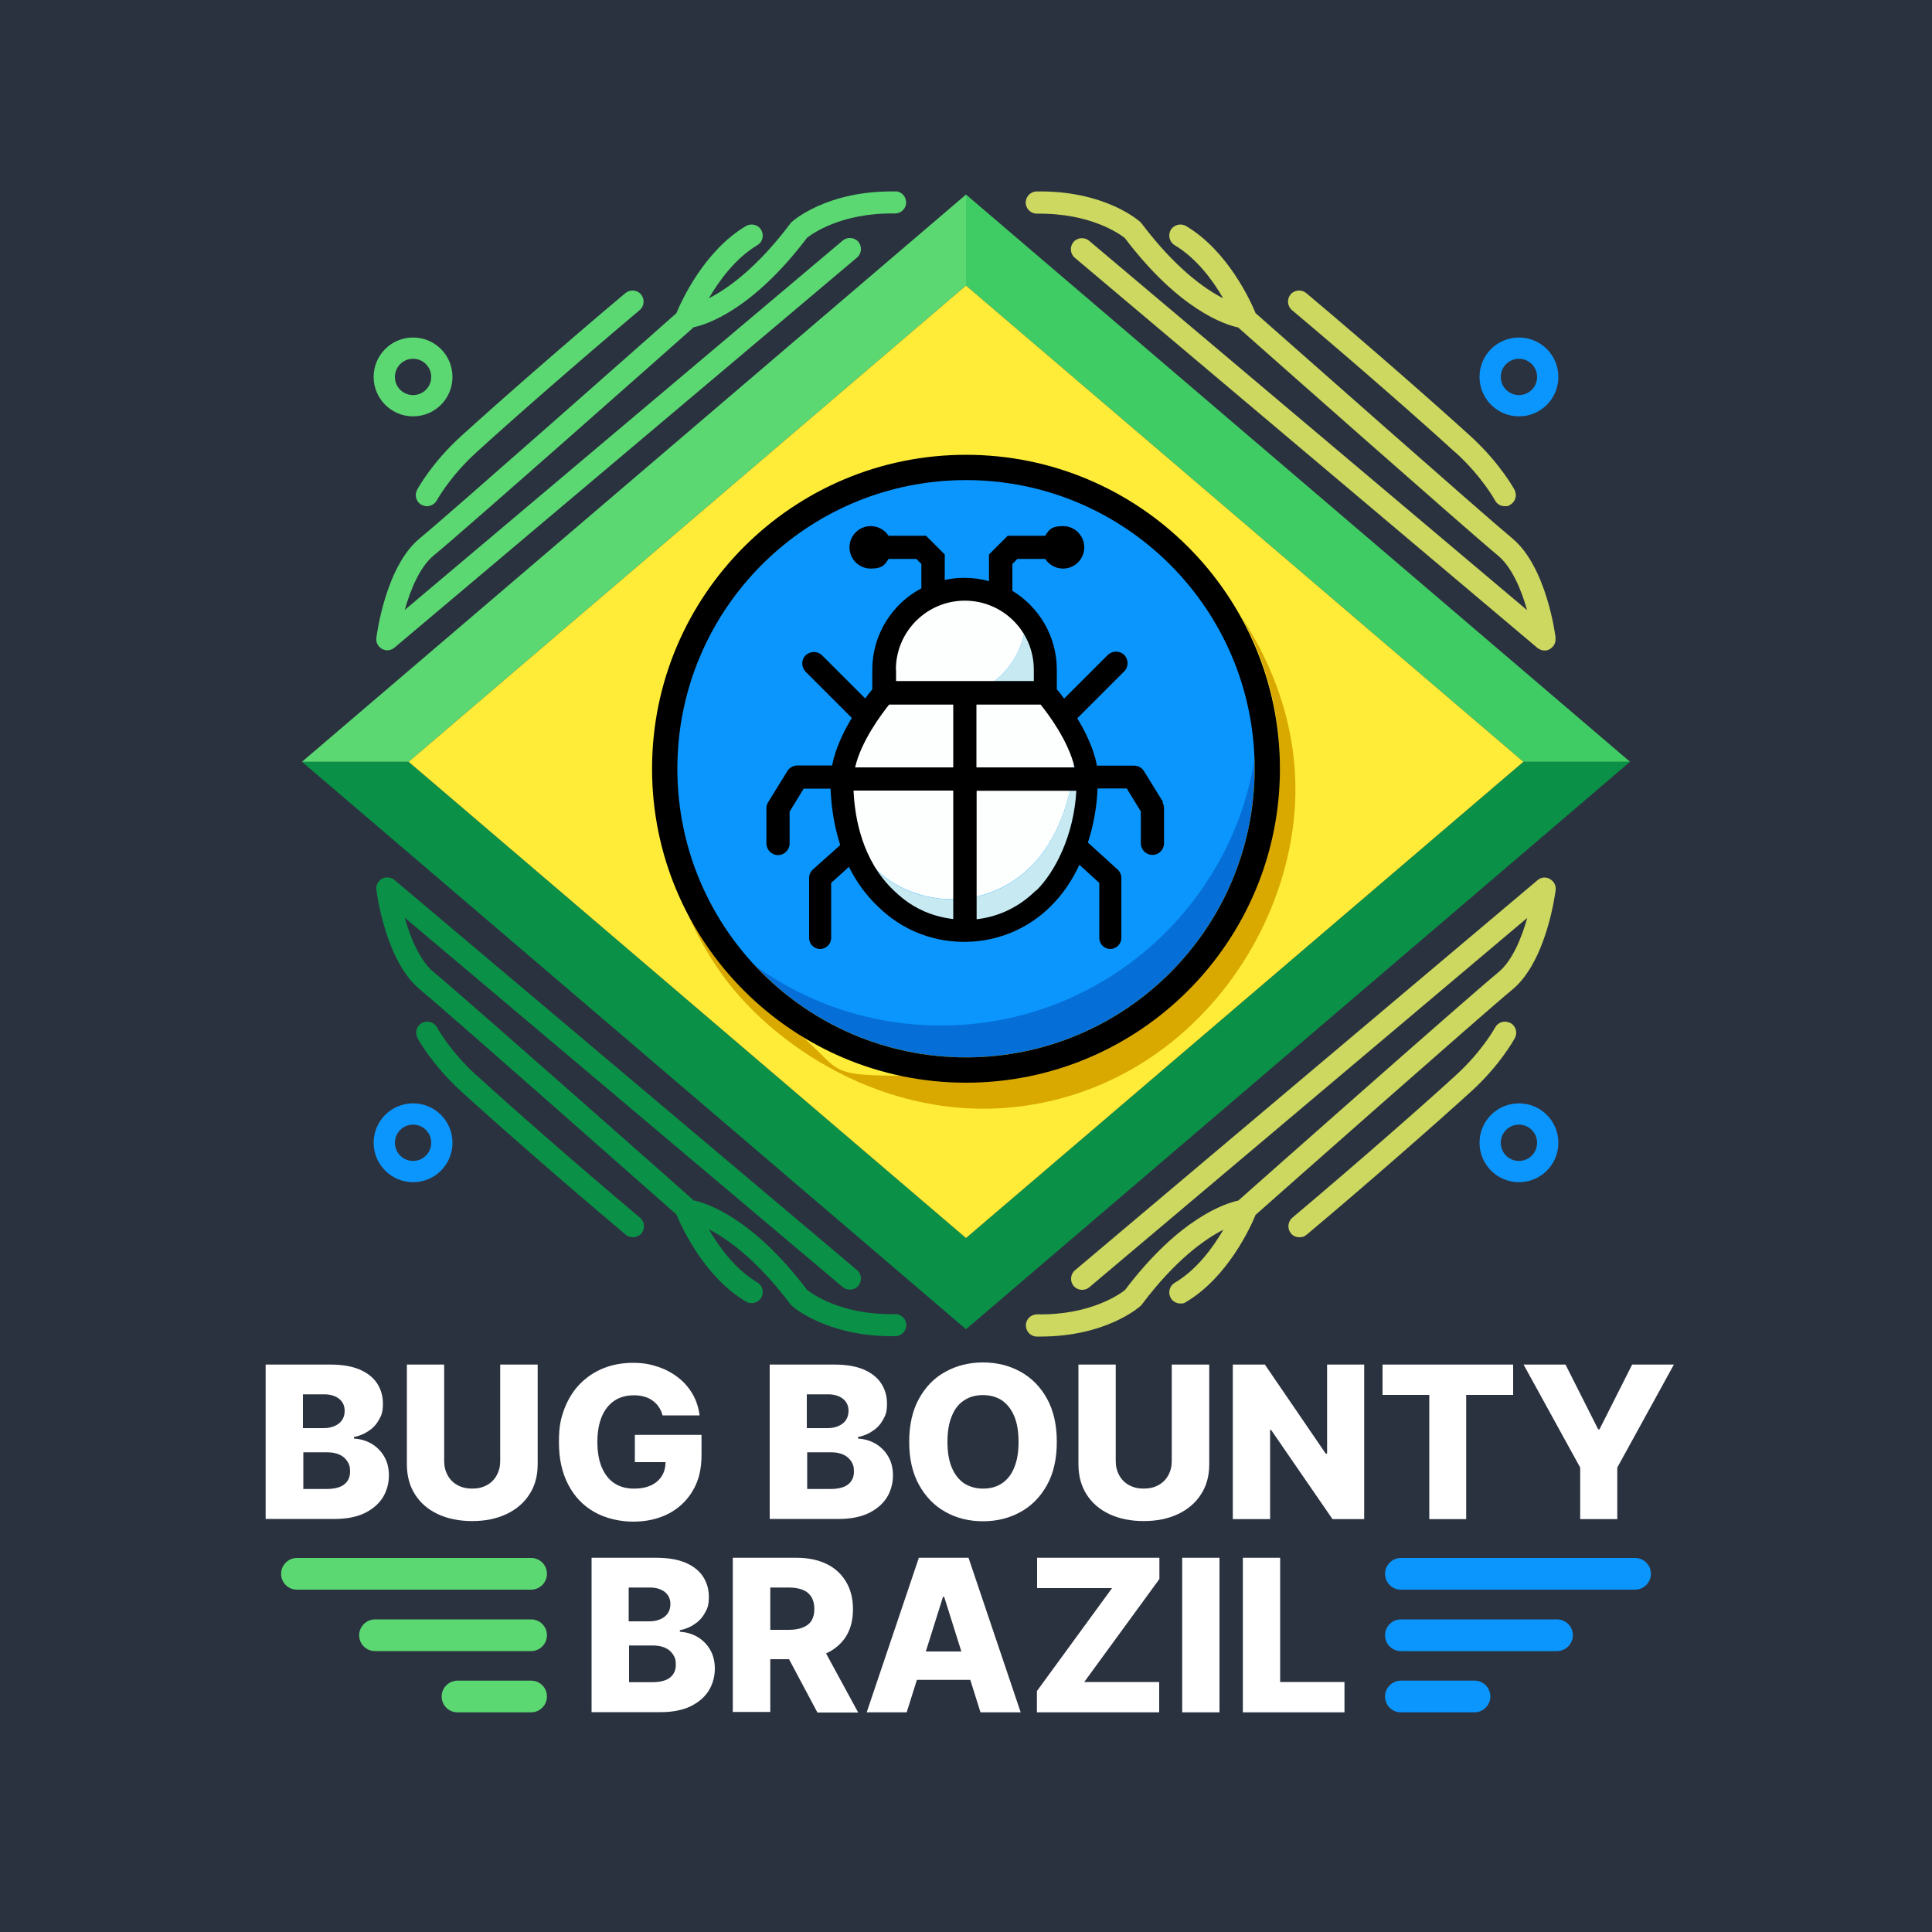 <?xml version="1.0" encoding="UTF-8"?>
<svg xmlns="http://www.w3.org/2000/svg" version="1.1" viewBox="0 0 1000 1000">
  <defs>
    <style>
      .cls-1 {
        fill: #0a9047;
      }

      .cls-2 {
        fill: #fff;
      }

      .cls-3 {
        fill: #feec39;
      }

      .cls-4 {
        fill: #056fd7;
      }

      .cls-5 {
        fill: #40cc64;
      }

      .cls-6 {
        fill: #0b96fd;
      }

      .cls-7 {
        fill: #5bd872;
      }

      .cls-8 {
        fill: #fcfffe;
      }

      .cls-9 {
        fill: #c7eaf2;
      }

      .cls-10 {
        fill: #2b323f;
      }

      .cls-11 {
        fill: #ccd85f;
      }

      .cls-12 {
        fill: #daa900;
      }
    </style>
  </defs>
  <!-- Generator: Adobe Illustrator 28.7.1, SVG Export Plug-In . SVG Version: 1.2.0 Build 142)  -->
  <g>
    <g id="Layer_1">
      <g id="Layer_1-2" data-name="Layer_1">
        <rect class="cls-10" x="-1.5" width="1001.5" height="1001.5"/>
        <g>
          <path class="cls-2" d="M137.5,786.3v-80h33.4c6,0,11,.8,15.1,2.5,4,1.7,7.1,4.1,9.1,7.1s3.1,6.6,3.1,10.6-.6,5.8-1.9,8.1c-1.3,2.4-3,4.4-5.3,5.9-2.2,1.6-4.8,2.7-7.8,3.3v.8c3.2.2,6.2,1,9,2.6,2.7,1.6,5,3.8,6.6,6.6,1.7,2.8,2.5,6.2,2.5,10s-1.1,8.1-3.3,11.5-5.4,6-9.5,8c-4.1,1.9-9.2,2.9-15.1,2.9h-35.9ZM156.9,739.2h10.7c2.1,0,4-.4,5.6-1.1s2.9-1.7,3.8-3c.9-1.3,1.4-2.9,1.4-4.8,0-2.7-1-4.8-2.9-6.3s-4.5-2.3-7.7-2.3h-11v17.5h0ZM156.9,770.7h12c4.2,0,7.3-.8,9.3-2.4,2-1.6,3-3.8,3-6.6s-.5-3.8-1.4-5.3c-1-1.5-2.3-2.7-4.1-3.5s-3.9-1.2-6.4-1.2h-12.3v19.1h-.1Z"/>
          <path class="cls-2" d="M259,706.3h19.3v51.6c0,6-1.4,11.2-4.3,15.6-2.8,4.4-6.8,7.8-11.9,10.2s-11,3.6-17.7,3.6-12.7-1.2-17.8-3.6c-5.1-2.4-9-5.8-11.8-10.2s-4.2-9.6-4.2-15.6v-51.6h19.3v49.9c0,2.8.6,5.2,1.8,7.4s2.9,3.9,5.1,5.1c2.2,1.2,4.7,1.8,7.6,1.8s5.4-.6,7.6-1.8c2.2-1.2,3.9-2.9,5.1-5.1,1.2-2.2,1.8-4.6,1.8-7.4v-49.9h0Z"/>
          <path class="cls-2" d="M342.9,732.5c-.4-1.6-1.1-3.1-2-4.4-.9-1.3-1.9-2.3-3.2-3.2-1.2-.9-2.7-1.6-4.3-2-1.6-.5-3.4-.7-5.3-.7-3.9,0-7.2.9-10.1,2.8-2.8,1.9-5,4.6-6.5,8.2-1.5,3.6-2.3,7.9-2.3,13s.7,9.5,2.2,13.1,3.6,6.4,6.4,8.3c2.8,1.9,6.2,2.9,10.2,2.9s6.5-.6,9-1.7c2.5-1.2,4.3-2.8,5.6-4.9,1.3-2.1,1.9-4.6,1.9-7.5l3.6.4h-19.5v-14.1h34.5v10.6c0,7.2-1.5,13.3-4.6,18.4-3,5.1-7.2,9-12.5,11.8-5.3,2.7-11.4,4.1-18.3,4.1s-14.3-1.7-20.1-5c-5.8-3.3-10.3-8-13.5-14.2-3.2-6.1-4.8-13.4-4.8-21.9s1-12.4,2.9-17.5c2-5.1,4.7-9.4,8.2-12.9s7.6-6.2,12.2-8,9.6-2.7,14.9-2.7,9,.7,12.9,2c4,1.3,7.5,3.2,10.6,5.6s5.6,5.3,7.5,8.6,3.1,7,3.6,11h-19.6.4Z"/>
          <path class="cls-2" d="M398.4,786.3v-80h33.4c6,0,11,.8,15.1,2.5,4,1.7,7.1,4.1,9.1,7.1s3.1,6.6,3.1,10.6-.6,5.8-1.9,8.1c-1.3,2.4-3,4.4-5.3,5.9-2.2,1.6-4.8,2.7-7.8,3.3v.8c3.2.2,6.2,1,9,2.6,2.7,1.6,5,3.8,6.6,6.6,1.7,2.8,2.5,6.2,2.5,10s-1.1,8.1-3.3,11.5c-2.2,3.4-5.4,6-9.5,8-4.1,1.9-9.2,2.9-15.1,2.9h-35.9ZM417.7,739.2h10.7c2.1,0,4-.4,5.6-1.1s2.9-1.7,3.8-3,1.4-2.9,1.4-4.8c0-2.7-1-4.8-2.9-6.3s-4.5-2.3-7.7-2.3h-11v17.5h.1ZM417.7,770.7h12c4.2,0,7.3-.8,9.3-2.4,2-1.6,3-3.8,3-6.6s-.5-3.8-1.4-5.3c-1-1.5-2.3-2.7-4.1-3.5-1.8-.8-3.9-1.2-6.4-1.2h-12.3v19.1h-.1Z"/>
          <path class="cls-2" d="M547,746.3c0,8.8-1.7,16.3-5.1,22.4-3.4,6.1-8,10.8-13.7,13.9-5.8,3.2-12.2,4.8-19.4,4.8s-13.7-1.6-19.4-4.8c-5.8-3.2-10.3-7.9-13.7-14-3.4-6.1-5.1-13.5-5.1-22.3s1.7-16.3,5.1-22.4c3.4-6.1,7.9-10.8,13.7-13.9,5.8-3.2,12.2-4.8,19.4-4.8s13.6,1.6,19.4,4.8,10.3,7.8,13.7,13.9c3.4,6.1,5.1,13.6,5.1,22.4h0ZM527.2,746.3c0-5.2-.7-9.6-2.2-13.2-1.5-3.6-3.6-6.3-6.3-8.2-2.7-1.8-6-2.8-9.9-2.8s-7.1.9-9.9,2.8c-2.8,1.8-4.9,4.6-6.3,8.2-1.5,3.6-2.2,8-2.2,13.2s.7,9.6,2.2,13.2c1.5,3.6,3.6,6.3,6.3,8.2,2.8,1.8,6.1,2.8,9.9,2.8s7.2-.9,9.9-2.8c2.7-1.8,4.9-4.6,6.3-8.2,1.5-3.6,2.2-8,2.2-13.2Z"/>
          <path class="cls-2" d="M606.6,706.3h19.3v51.6c0,6-1.4,11.2-4.3,15.6-2.8,4.4-6.8,7.8-11.9,10.2-5.1,2.4-11,3.6-17.7,3.6s-12.7-1.2-17.8-3.6c-5.1-2.4-9-5.8-11.8-10.2s-4.2-9.6-4.2-15.6v-51.6h19.3v49.9c0,2.8.6,5.2,1.8,7.4s2.9,3.9,5.1,5.1c2.2,1.2,4.7,1.8,7.6,1.8s5.4-.6,7.6-1.8c2.2-1.2,3.9-2.9,5.1-5.1,1.2-2.2,1.8-4.6,1.8-7.4v-49.9h.1Z"/>
          <path class="cls-2" d="M706.1,706.3v80h-16.4l-31.8-46.2h-.5v46.2h-19.3v-80h16.6l31.5,46.1h.7v-46.1h19.3,0Z"/>
          <path class="cls-2" d="M715.6,722v-15.7h67.6v15.7h-24.3v64.3h-19.1v-64.3h-24.3,0Z"/>
          <path class="cls-2" d="M788.7,706.3h21.6l16.9,33.5h.7l16.9-33.5h21.6l-29.3,53.3v26.7h-19.2v-26.7l-29.3-53.3h0Z"/>
          <path class="cls-2" d="M306.2,886.3v-80h33.4c6,0,11,.8,15.1,2.5,4,1.7,7.1,4.1,9.1,7.1s3.1,6.6,3.1,10.6-.6,5.8-1.9,8.1c-1.3,2.4-3,4.4-5.3,5.9-2.2,1.6-4.8,2.7-7.8,3.3v.8c3.2.2,6.2,1,9,2.6,2.7,1.6,5,3.8,6.6,6.6,1.7,2.8,2.5,6.2,2.5,10s-1.1,8.1-3.3,11.5c-2.2,3.4-5.4,6-9.5,8-4.1,1.9-9.2,2.9-15.1,2.9h-35.9ZM325.5,839.2h10.7c2.1,0,4-.4,5.6-1.1s2.9-1.7,3.8-3,1.4-2.9,1.4-4.8c0-2.7-1-4.8-2.9-6.3s-4.5-2.3-7.7-2.3h-11v17.5h.1ZM325.5,870.7h12c4.2,0,7.3-.8,9.3-2.4,2-1.6,3-3.8,3-6.6s-.5-3.8-1.4-5.3c-1-1.5-2.3-2.7-4.1-3.5-1.8-.8-3.9-1.2-6.4-1.2h-12.3v19.1h-.1Z"/>
          <path class="cls-2" d="M379.3,886.3v-80h33c6,0,11.2,1.1,15.5,3.2,4.4,2.1,7.7,5.2,10.1,9.2s3.6,8.7,3.6,14.2-1.2,10.3-3.6,14.1-5.9,6.8-10.3,8.8c-4.5,2-9.7,3-15.8,3h-20.9v-15.2h17.3c2.9,0,5.4-.4,7.3-1.2,2-.8,3.5-1.9,4.5-3.5s1.5-3.6,1.5-6.1-.5-4.5-1.5-6.2c-1-1.6-2.5-2.9-4.5-3.7s-4.4-1.2-7.3-1.2h-9.5v64.4h-19.3v.2ZM424.3,849.8l19.9,36.6h-21.1l-19.5-36.6h20.7Z"/>
          <path class="cls-2" d="M469.4,886.3h-20.8l27-80h25.7l27,80h-20.8l-18.8-59.8h-.6l-18.8,59.8h0ZM466.6,854.8h43.4v14.7h-43.4v-14.7Z"/>
          <path class="cls-2" d="M536.7,886.3v-11l38.9-53.3h-38.8v-15.7h63.3v11l-38.9,53.3h38.8v15.7h-63.3Z"/>
          <path class="cls-2" d="M631.2,806.3v80h-19.3v-80h19.3Z"/>
          <path class="cls-2" d="M643.3,886.3v-80h19.3v64.3h33.3v15.7h-52.6Z"/>
        </g>
        <g>
          <g>
            <path class="cls-6" d="M846.3,822.8h-121.2c-4.6,0-8.2-3.7-8.2-8.2s3.7-8.2,8.2-8.2h121.2c4.6,0,8.2,3.7,8.2,8.2s-3.7,8.2-8.2,8.2Z"/>
            <path class="cls-6" d="M805.9,854.6h-80.8c-4.6,0-8.2-3.7-8.2-8.2s3.7-8.2,8.2-8.2h80.8c4.6,0,8.2,3.7,8.2,8.2s-3.7,8.2-8.2,8.2Z"/>
            <path class="cls-6" d="M763.2,886.3h-38.1c-4.6,0-8.2-3.7-8.2-8.2s3.7-8.2,8.2-8.2h38.1c4.6,0,8.2,3.7,8.2,8.2s-3.7,8.2-8.2,8.2Z"/>
          </g>
          <g>
            <path class="cls-7" d="M274.9,822.8h-121.2c-4.6,0-8.2-3.7-8.2-8.2s3.7-8.2,8.2-8.2h121.2c4.6,0,8.2,3.7,8.2,8.2s-3.7,8.2-8.2,8.2Z"/>
            <path class="cls-7" d="M274.9,854.6h-80.8c-4.6,0-8.2-3.7-8.2-8.2s3.7-8.2,8.2-8.2h80.8c4.6,0,8.2,3.7,8.2,8.2s-3.7,8.2-8.2,8.2Z"/>
            <path class="cls-7" d="M274.9,886.3h-38.1c-4.6,0-8.2-3.7-8.2-8.2s3.7-8.2,8.2-8.2h38.1c4.6,0,8.2,3.7,8.2,8.2s-3.7,8.2-8.2,8.2Z"/>
          </g>
        </g>
        <g>
          <path class="cls-7" d="M213.8,215.5c-11.2,0-20.4-9.1-20.4-20.4s9.1-20.4,20.4-20.4,20.4,9.1,20.4,20.4-9.1,20.4-20.4,20.4ZM213.8,185.7c-5.2,0-9.4,4.2-9.4,9.4s4.2,9.4,9.4,9.4,9.4-4.2,9.4-9.4-4.2-9.4-9.4-9.4Z"/>
          <path class="cls-6" d="M786.2,215.5c-11.2,0-20.4-9.1-20.4-20.4s9.1-20.4,20.4-20.4,20.4,9.1,20.4,20.4-9.1,20.4-20.4,20.4ZM786.2,185.7c-5.2,0-9.4,4.2-9.4,9.4s4.2,9.4,9.4,9.4,9.4-4.2,9.4-9.4-4.2-9.4-9.4-9.4Z"/>
          <path class="cls-6" d="M213.8,611.9c-11.2,0-20.4-9.1-20.4-20.4s9.1-20.4,20.4-20.4,20.4,9.1,20.4,20.4-9.1,20.4-20.4,20.4ZM213.8,582.1c-5.2,0-9.4,4.2-9.4,9.4s4.2,9.4,9.4,9.4,9.4-4.2,9.4-9.4-4.2-9.4-9.4-9.4Z"/>
          <path class="cls-6" d="M786.2,611.9c-11.2,0-20.4-9.1-20.4-20.4s9.1-20.4,20.4-20.4,20.4,9.1,20.4,20.4-9.1,20.4-20.4,20.4ZM786.2,582.1c-5.2,0-9.4,4.2-9.4,9.4s4.2,9.4,9.4,9.4,9.4-4.2,9.4-9.4-4.2-9.4-9.4-9.4Z"/>
        </g>
        <g>
          <polygon class="cls-1" points="788.5 394.3 500 640.8 211.5 394.3 156.3 394.3 500 688 843.7 394.3 788.5 394.3"/>
          <polygon class="cls-7" points="500 147.8 500 100.7 156.3 394.3 211.5 394.3 500 147.8"/>
          <polygon class="cls-5" points="788.5 394.3 843.7 394.3 500 100.7 500 147.8 788.5 394.3"/>
          <polygon class="cls-3" points="500 147.8 211.5 394.3 500 640.8 788.5 394.3 500 147.8"/>
        </g>
        <path class="cls-12" d="M643.2,320.4c12.3,22.7,19.3,48.7,19.3,76.3,0,88.4-71.7,160.1-160.1,160.1s-56.5,2.3-98.1-29.2c-35.5-26.9-50.9-67.6-52.2-66.8-1.1.6,7.5,25.7,25,48.1,30.3,38.6,93.4,77,164.7,61.4,78.6-17.1,127.8-91.1,128.7-160,.5-42.3-17.3-74.6-27.3-90Z"/>
        <g>
          <path class="cls-4" d="M486.9,529.1c-38.7,0-74.3-13.6-102.2-36.2,27.4,33.2,68.9,54.4,115.3,54.4,82.5,0,149.4-66.9,149.4-149.4s-.3-10.3-.8-15.4c-8,82.3-77.4,146.5-161.7,146.5h0Z"/>
          <path class="cls-6" d="M650.6,382.6c-7.8-76.2-72.2-135.8-150.4-135.8s-151.2,67.7-151.2,151.2,13,70.1,34.5,96.2c28.2,22.9,64.3,36.6,103.5,36.6,85.4,0,155.6-65.1,163.7-148.3Z"/>
          <path d="M500,235.4c-89.7,0-162.5,72.8-162.5,162.5s72.8,162.5,162.5,162.5,162.5-72.8,162.5-162.5-72.8-162.5-162.5-162.5h0ZM500,547.3c-82.5,0-149.4-66.9-149.4-149.4s66.9-149.4,149.4-149.4,149.4,66.9,149.4,149.4-66.9,149.4-149.4,149.4h0Z"/>
        </g>
        <g>
          <g>
            <path class="cls-9" d="M541.1,346.6c0-10.4-3.8-20-10.2-27.3v.3c0,17.8-11.1,32.9-26.8,38.9h37v-11.9Z"/>
            <path class="cls-8" d="M514.3,307.7c-4.6-1.8-9.6-2.7-14.9-2.7h0c-5.2,0-10.3,1-14.9,2.7-15.7,6-26.8,21.2-26.8,38.9v11.9h46.4c15.7-6,26.8-21.2,26.8-38.9v-.3c-4.5-5.1-10.1-9.2-16.6-11.7h0Z"/>
            <path class="cls-9" d="M555,378.9c.8,3.1,1.2,6.1,1.2,9.1,0,25.1-10.2,48.7-22.7,60.7-2.7,2.6-8.2,7.8-17.1,11.8-9.3,4.2-17.8,4.9-22.9,5-5.2,0-14-.5-23.8-4.7-9.2-4-14.8-9.3-17.7-12-5.2-4.9-9.2-10.5-12.3-16.2,3.2,11.2,8.9,23,19,32.6,2.9,2.7,8.5,8.1,17.7,12,9.8,4.2,18.6,4.8,23.8,4.7,5.1,0,13.6-.8,22.9-5,8.9-4,14.4-9.2,17.1-11.8,12.5-12,22.7-35.5,22.7-60.7s-3.6-17.7-7.9-25.5Z"/>
            <path class="cls-8" d="M452,448.7c2.9,2.7,8.5,8.1,17.7,12,9.8,4.2,18.6,4.8,23.8,4.7,5.1,0,13.6-.8,22.9-5,8.9-4,14.4-9.2,17.1-11.8,12.5-12,22.7-35.5,22.7-60.7s-.5-6.1-1.2-9.1c-6.2-11.4-13.7-19.9-13.7-19.9h-83.8s-21.6,24.5-21.6,45.5.7,17.2,3.8,28.1c3.1,5.7,7.1,11.2,12.3,16.2h0Z"/>
          </g>
          <path d="M602.1,415.3l-10-16.2c-1.1-1.8-3-2.8-5.1-2.8h-19.2c-1.7-8.8-5.9-17.4-10.2-24.5l24.3-24.3c2.3-2.3,2.3-6.1,0-8.5-2.3-2.3-6.1-2.3-8.5,0l-22.6,22.6c-1.5-2.1-2.8-3.7-3.8-4.8v-10.2c0-17.3-9.2-32.4-23-40.8v-13.9l2.6-2.6h14.4c2,3,5.4,5,9.2,5,6.1,0,11-4.9,11-11s-4.9-11-11-11-7.3,2-9.2,5h-19.4l-9.7,9.7v13.8c-4-1.1-8.3-1.7-12.6-1.7s-7,.4-10.3,1.1v-13.2l-9.7-9.7h-19.4c-2-3-5.4-5-9.2-5-6.1,0-11,4.9-11,11s4.9,11,11,11,7.3-2,9.2-5h14.4l2.6,2.6v12.6c-15.1,8-25.4,23.9-25.4,42.1v10.2c-.9,1.1-2.2,2.7-3.7,4.7l-22.3-22.3c-2.3-2.3-6.1-2.3-8.5,0s-2.3,6.1,0,8.5l23.9,23.9c-4.3,7.1-8.5,15.8-10.2,24.6h-18c-2.1,0-4,1.1-5.1,2.8l-10,16.2c-.6.9-.9,2-.9,3.2v18.2c0,3.3,2.7,6,6,6s6-2.7,6-6v-16.5l7.3-11.9h13.9c.3,8,1.5,18.4,5,29.2l-14.2,12.7c-1.2,1.1-1.9,2.6-1.9,4.3v31.1c0,3.2,2.6,5.7,5.7,5.7s5.7-2.6,5.7-5.7v-28.5l9.2-8.3c3.6,7.2,8.4,14.2,14.9,20.4,2.7,2.6,9.1,8.7,19.4,13.2,7.9,3.4,16.4,5.2,25.2,5.2s.7,0,1,0c8.8-.1,17.3-2,25.2-5.5,10-4.5,16.1-10.3,18.7-12.9,5.9-5.7,11-13.1,14.9-21.5l10.3,9.4v28.5c0,3.2,2.6,5.7,5.7,5.7s5.7-2.6,5.7-5.7v-31.1c0-1.6-.7-3.2-1.9-4.3l-15.4-14c2.9-8.9,4.6-18.4,5-28h15.1l7.3,11.9v16.5c0,3.3,2.7,6,6,6s6-2.7,6-6v-18.2c0-1.1-.3-2.2-.9-3.2l.5.2ZM460.2,364.7h33.2v32.5h-50.8c3.1-13.5,13.6-27.5,17.6-32.5h0ZM505.4,364.7h33.2c4.1,5,14.5,19,17.6,32.5h-50.8v-32.5h0ZM463.7,346.6c0-19.7,16-35.7,35.7-35.7s35.7,16,35.7,35.7v5.9h-71.3v-5.9h-.1ZM462.6,460.9c-16.3-15.5-20.2-37.5-20.8-51.7h51.6v66.5c-5.1-.6-10.1-1.9-14.8-3.9-8.4-3.6-13.5-8.6-16-10.9h0ZM536.2,460.9c-2.4,2.3-7.3,7-15.4,10.7-4.9,2.2-10,3.6-15.3,4.2v-66.5h51.6c-1.2,23-11.1,42.3-20.8,51.7h0Z"/>
        </g>
        <g>
          <g>
            <path class="cls-7" d="M218.3,261.3c.9.5,1.8.7,2.7.7,2,0,4-1.1,5.1-3,0-.1,6.8-12.4,20.3-24.7,17.6-16.1,51.7-46,84.7-73.8,2.4-2,2.7-5.7.7-8.1-2-2.4-5.7-2.7-8.1-.7-33.2,27.9-67.4,58-85.1,74.1-15.1,13.7-22.4,27.2-22.7,27.7-1.5,2.8-.5,6.3,2.3,7.8h0Z"/>
            <path class="cls-7" d="M463.4,99.1c-35.3-.6-53,15.2-53.7,15.9-.3.2-.5.5-.7.8-17.3,23-32.5,33.7-42.1,38.6,5.3-9.1,13.7-20.7,25.1-27.5,2.7-1.6,3.6-5.1,2-7.9-1.6-2.7-5.1-3.6-7.9-2-21.6,12.8-33.4,38.8-36,45.1-11.6,10.3-117.8,104.2-132.9,116.6-17.7,14.6-22.2,50-22.4,51.5-.3,2.3.9,4.6,3,5.7.9.5,1.8.7,2.7.7,1.3,0,2.6-.5,3.7-1.4l239.4-201.9c2.4-2,2.7-5.7.7-8.1s-5.7-2.7-8.1-.7l-226.7,191.2c2.9-10.3,7.7-22.2,15-28.2,16.1-13.2,129.4-113.5,134.2-117.8,0,0,.2-.2.3-.3,6.6-1.4,30.3-8.8,58.7-46.3,2.4-1.9,17.6-13.1,45.5-12.6,3.2,0,5.8-2.5,5.8-5.7s-2.5-5.8-5.7-5.8h.1Z"/>
          </g>
          <g>
            <path class="cls-11" d="M805.2,330.2c-.2-1.5-4.7-36.8-22.4-51.5-15.1-12.5-121.3-106.4-132.9-116.6-2.6-6.3-14.4-32.3-36-45.1-2.7-1.6-6.3-.7-7.9,2-1.6,2.7-.7,6.3,2,7.9,11.4,6.8,19.9,18.4,25.1,27.5-9.6-4.9-24.7-15.6-42.1-38.6-.2-.3-.5-.6-.7-.8-.7-.7-18.5-16.5-53.7-15.9-3.2,0-5.7,2.7-5.7,5.8s2.6,5.7,5.8,5.7c28-.4,43.1,10.7,45.5,12.6,28.4,37.5,52.1,44.9,58.7,46.3,0,0,.2.2.3.3,4.8,4.3,118.2,104.6,134.2,117.8,7.2,6,12.1,17.8,15,28.2l-226.7-191.2c-2.4-2-6.1-1.7-8.1.7-2,2.4-1.7,6.1.7,8.1l239.4,201.9c1.1.9,2.4,1.4,3.7,1.4s1.9-.2,2.7-.7c2.1-1.1,3.3-3.4,3-5.7h.1Z"/>
            <path class="cls-11" d="M753.5,234.3c13.5,12.3,20.3,24.6,20.3,24.7,1,1.9,3,3,5.1,3s1.9-.2,2.7-.7c2.8-1.5,3.8-5,2.3-7.8-.3-.6-7.7-14-22.7-27.7-17.7-16.1-51.9-46.2-85.1-74.1-2.4-2-6.1-1.7-8.1.7s-1.7,6.1.7,8.1c33.1,27.8,67.1,57.7,84.7,73.8h0Z"/>
          </g>
          <g>
            <path class="cls-11" d="M802.2,454.9c-2.1-1.1-4.6-.9-6.4.7l-239.4,201.9c-2.4,2-2.7,5.7-.7,8.1,2,2.4,5.7,2.7,8.1.7l226.7-191.2c-2.9,10.3-7.7,22.2-15,28.2-16.1,13.2-129.4,113.5-134.2,117.8l-.3.3c-6.6,1.4-30.3,8.8-58.7,46.3-2.4,1.9-17.6,13.1-45.5,12.6-3.2,0-5.8,2.5-5.8,5.7s2.5,5.8,5.7,5.8h1.8c34.1,0,51.2-15.3,51.9-15.9.3-.2.5-.5.7-.8,17.3-23,32.5-33.7,42.1-38.6-5.3,9.1-13.7,20.7-25.2,27.5-2.7,1.6-3.6,5.1-2,7.9,1.1,1.8,3,2.8,5,2.8s2-.3,2.9-.8c21.6-12.8,33.4-38.8,36-45.1,11.6-10.3,117.8-104.2,132.9-116.6,17.7-14.6,22.2-50,22.4-51.5.3-2.3-.9-4.6-3-5.7h0Z"/>
            <path class="cls-11" d="M781.7,529.5c-2.8-1.5-6.3-.5-7.8,2.3,0,0-6.7,12.3-20.3,24.7-17.6,16.1-51.7,46-84.7,73.8-2.4,2-2.7,5.7-.7,8.1,1.1,1.4,2.8,2,4.4,2s2.6-.4,3.7-1.3c33.2-27.9,67.4-58,85.1-74.1,15.1-13.7,22.4-27.2,22.7-27.7,1.5-2.8.5-6.3-2.3-7.8h-.1Z"/>
          </g>
          <g>
            <path class="cls-1" d="M246.5,556.5c-13.5-12.3-20.2-24.5-20.3-24.7-1.5-2.8-5-3.8-7.8-2.3s-3.8,5-2.3,7.8c.3.6,7.7,14,22.7,27.7,17.7,16.1,51.9,46.2,85.1,74.1,1.1.9,2.4,1.3,3.7,1.3s3.3-.7,4.4-2c2-2.4,1.7-6.1-.7-8.1-33.1-27.8-67.1-57.7-84.7-73.8h0Z"/>
            <path class="cls-1" d="M463.2,680.2c-28,.5-43.1-10.7-45.5-12.6-28.4-37.5-52.1-44.9-58.7-46.3l-.3-.3c-4.8-4.3-118.2-104.6-134.2-117.8-7.2-6-12.1-17.8-15-28.2l226.7,191.2c2.4,2,6.1,1.7,8.1-.7s1.7-6.1-.7-8.1l-239.4-201.9c-1.8-1.5-4.4-1.8-6.4-.7-2.1,1.1-3.3,3.4-3,5.7.2,1.5,4.7,36.8,22.4,51.5,15.1,12.5,121.3,106.4,132.9,116.6,2.6,6.3,14.4,32.3,36,45.1.9.5,1.9.8,2.9.8,2,0,3.9-1,5-2.8,1.6-2.7.7-6.3-2-7.9-11.4-6.8-19.9-18.4-25.1-27.5,9.6,4.9,24.7,15.6,42.1,38.6.2.3.5.6.7.8.7.7,17.9,15.9,51.9,15.9s1.2,0,1.8,0c3.2,0,5.7-2.7,5.7-5.8s-2.7-5.7-5.8-5.7h-.1Z"/>
          </g>
        </g>
      </g>
    </g>
  </g>
</svg>